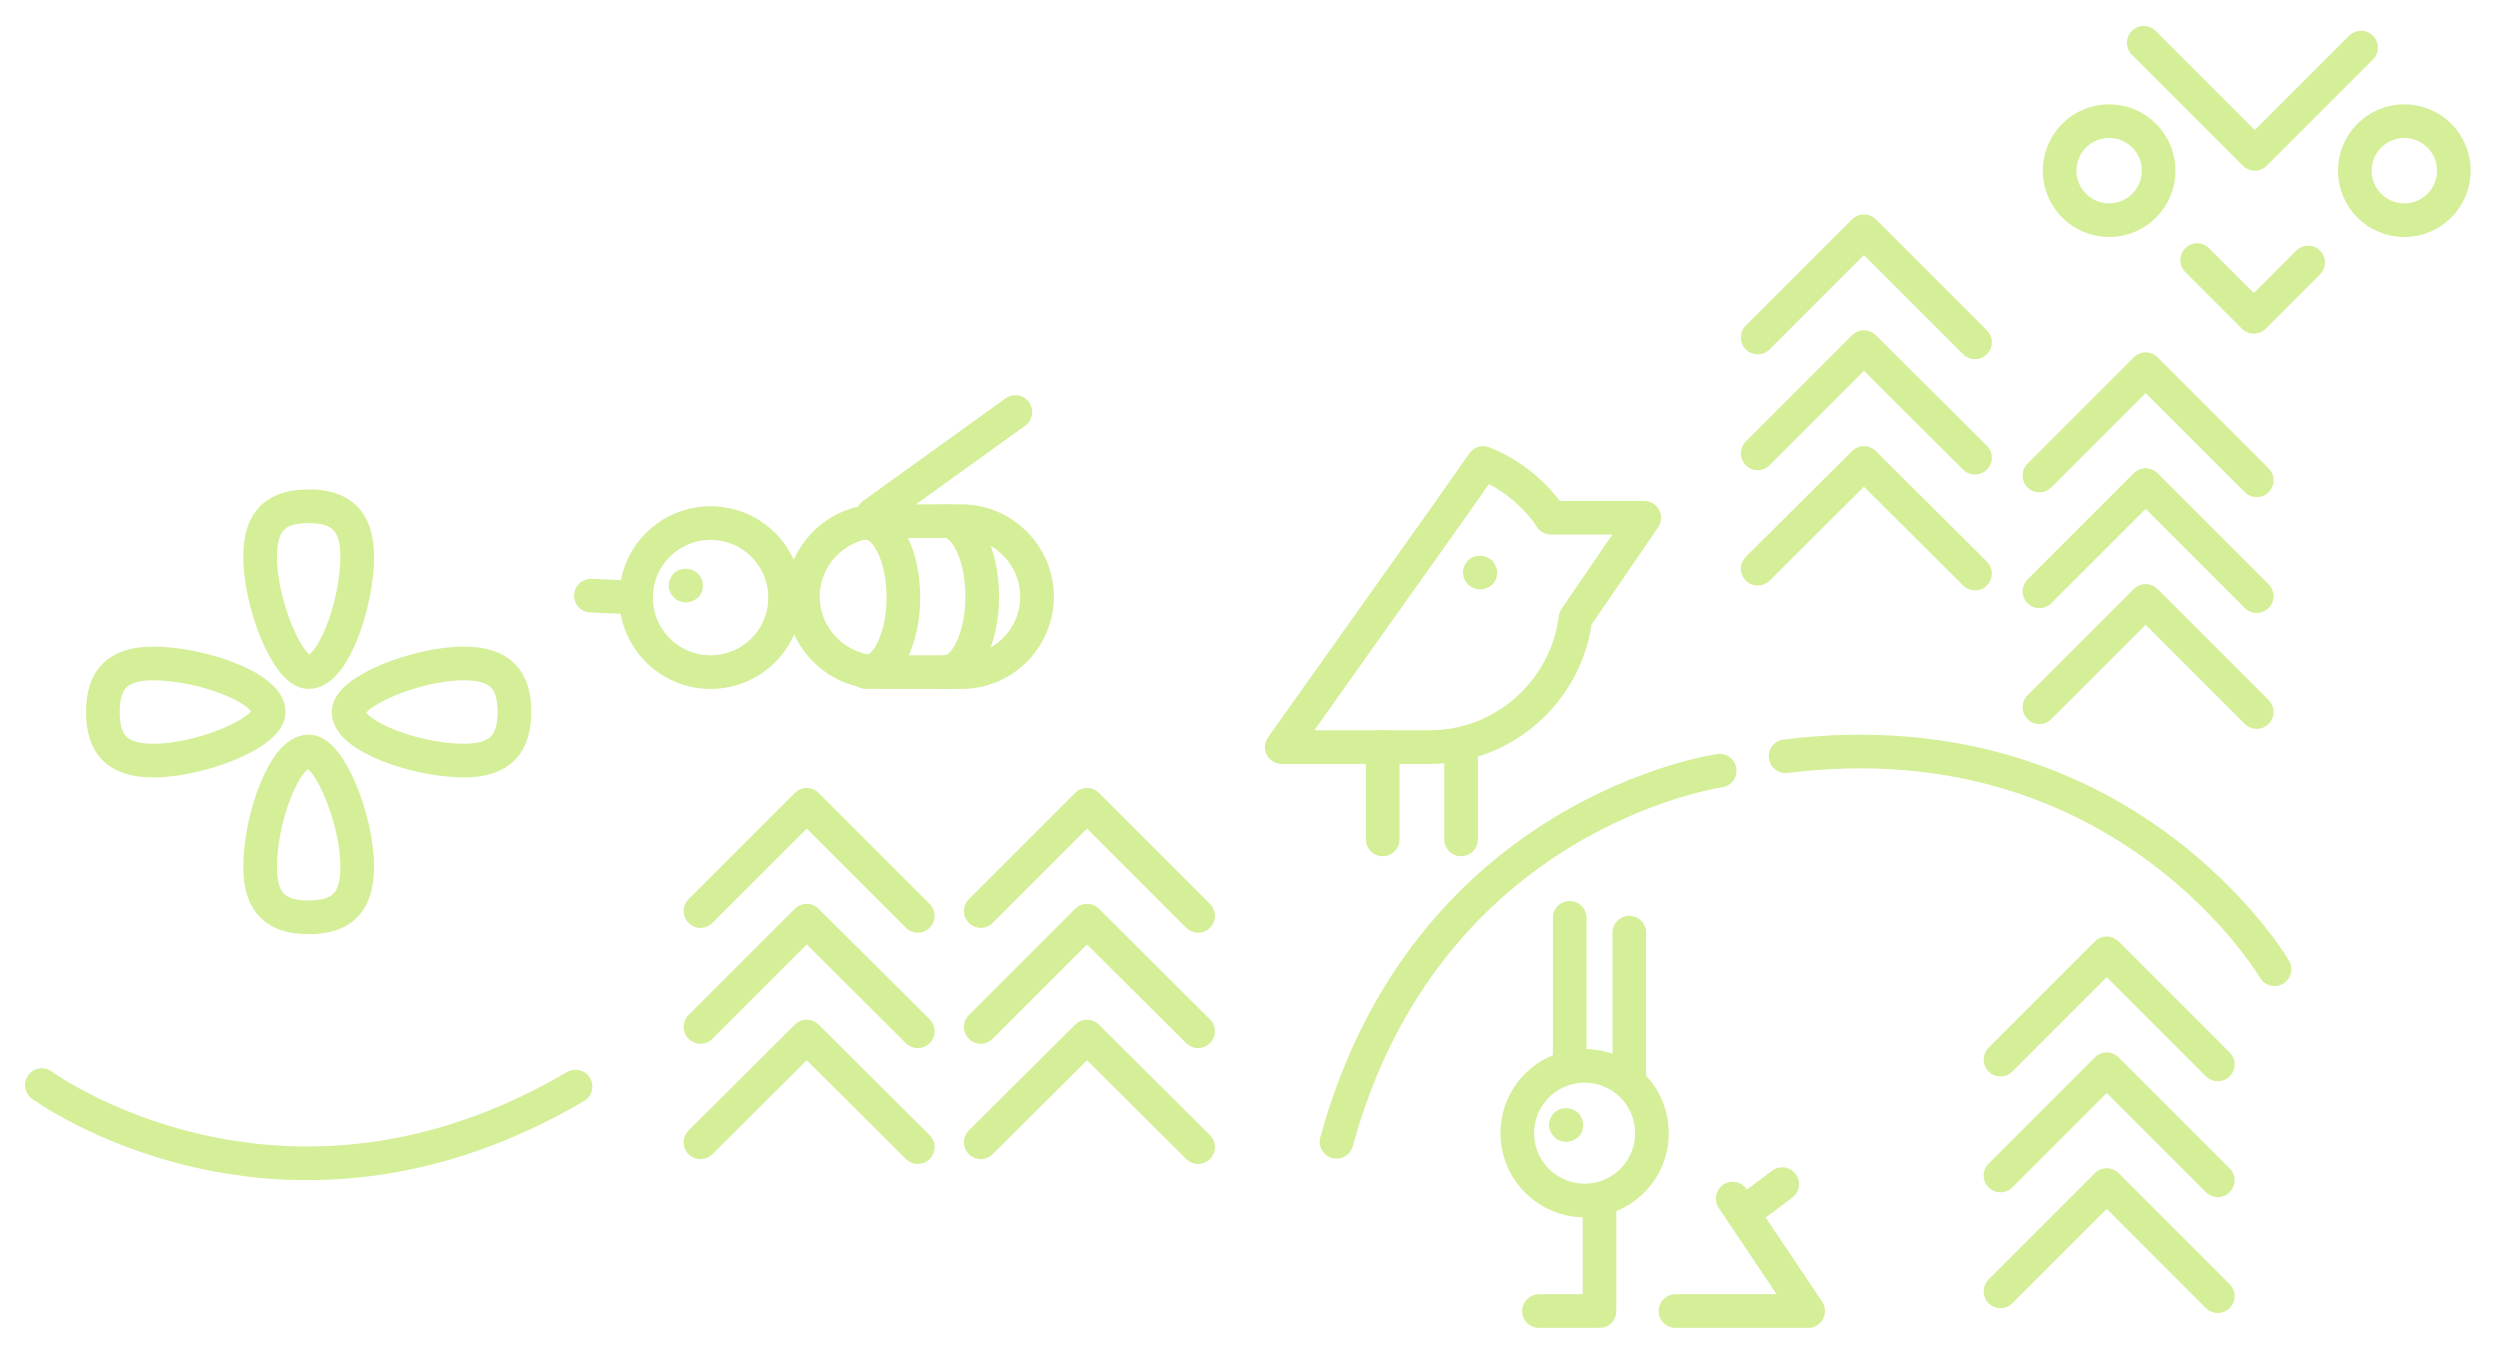 <?xml version="1.0" encoding="utf-8"?>
<!-- Generator: Adobe Illustrator 19.0.0, SVG Export Plug-In . SVG Version: 6.00 Build 0)  -->
<svg version="1.1" id="Layer_2" xmlns="http://www.w3.org/2000/svg" xmlns:xlink="http://www.w3.org/1999/xlink" x="0px" y="0px"
	 viewBox="-739 861 520 280" style="enable-background:new -739 861 520 280;" xml:space="preserve">
<style type="text/css">
	.st0{opacity:0.4;}
	.st1{fill:none;stroke:#95D600;stroke-width:7;stroke-linecap:round;stroke-linejoin:round;stroke-miterlimit:10;}
	.st2{fill:#95D600;}
</style>
<g id="XMLID_2_" class="st0">
	<g id="XMLID_67_">
		<polyline id="XMLID_80_" class="st1" points="-378.6,1110.3 -362.9,1133.7 -390.5,1133.7 		"/>
		<circle id="XMLID_79_" class="st1" cx="-409.4" cy="1096.7" r="14"/>
		<line id="XMLID_78_" class="st1" x1="-412.5" y1="1082.6" x2="-412.5" y2="1051.9"/>
		<line id="XMLID_77_" class="st1" x1="-406.3" y1="1133.7" x2="-406.3" y2="1112.9"/>
		<line id="XMLID_76_" class="st1" x1="-418.9" y1="1133.7" x2="-407.7" y2="1133.7"/>
		<line id="XMLID_75_" class="st1" x1="-400.1" y1="1085.8" x2="-400.1" y2="1055"/>
		<line id="XMLID_74_" class="st1" x1="-375.1" y1="1112.4" x2="-368.3" y2="1107.3"/>
		<g id="XMLID_68_">
			<g id="XMLID_69_">
				<g id="XMLID_70_">
					<g id="XMLID_71_">
						<path class="st2" d="M-413.3,1091.5c-0.9,0-1.8,0.3-2.5,1c-0.6,0.7-1,1.5-1,2.5c0,0.9,0.4,1.8,1.1,2.5c0.6,0.6,1.5,1,2.5,1
							c0.9,0,1.8-0.4,2.5-1c0.7-0.7,1-1.6,1-2.5c0-0.9-0.4-1.8-1-2.5C-411.5,1091.8-412.4,1091.5-413.3,1091.5L-413.3,1091.5z"/>
					</g>
				</g>
			</g>
		</g>
	</g>
	<g id="XMLID_63_">
		<polyline id="XMLID_66_" class="st1" points="-322.9,1081.4 -300.8,1059.3 -277.7,1082.4 		"/>
		<polyline id="XMLID_65_" class="st1" points="-322.9,1105.5 -300.8,1083.4 -277.7,1106.5 		"/>
		<polyline id="XMLID_64_" class="st1" points="-322.9,1129.6 -300.8,1107.5 -277.7,1130.6 		"/>
	</g>
	<g id="XMLID_59_">
		<polyline id="XMLID_62_" class="st1" points="-314.8,959.9 -292.7,937.8 -269.6,960.9 		"/>
		<polyline id="XMLID_61_" class="st1" points="-314.8,984 -292.7,961.9 -269.6,985 		"/>
		<polyline id="XMLID_60_" class="st1" points="-314.8,1008.1 -292.7,986 -269.6,1009.1 		"/>
	</g>
	<g id="XMLID_55_">
		<polyline id="XMLID_58_" class="st1" points="-373.4,931.2 -351.3,909.1 -328.2,932.2 		"/>
		<polyline id="XMLID_57_" class="st1" points="-373.4,955.3 -351.3,933.2 -328.2,956.2 		"/>
		<polyline id="XMLID_56_" class="st1" points="-373.4,979.3 -351.3,957.3 -328.2,980.3 		"/>
	</g>
	<g id="XMLID_51_">
		<polyline id="XMLID_54_" class="st1" points="-535,1050.5 -512.9,1028.4 -489.8,1051.5 		"/>
		<polyline id="XMLID_53_" class="st1" points="-535,1074.6 -512.9,1052.5 -489.8,1075.5 		"/>
		<polyline id="XMLID_52_" class="st1" points="-535,1098.6 -512.9,1076.6 -489.8,1099.6 		"/>
	</g>
	<g id="XMLID_47_">
		<polyline id="XMLID_50_" class="st1" points="-593.3,1050.5 -571.2,1028.4 -548.1,1051.5 		"/>
		<polyline id="XMLID_49_" class="st1" points="-593.3,1074.6 -571.2,1052.5 -548.1,1075.5 		"/>
		<polyline id="XMLID_48_" class="st1" points="-593.3,1098.6 -571.2,1076.6 -548.1,1099.6 		"/>
	</g>
	<path id="XMLID_46_" class="st1" d="M-730.3,1086.7c0,0,49.6,36.4,111,0.3"/>
	<g id="XMLID_39_">
		<g id="XMLID_43_">
			<path id="XMLID_45_" class="st1" d="M-674.8,966.3c-6.6,0-10.1,2.8-10.1,10.5c0,9.9,5.8,24,10.1,24c5.1,0,10.1-14.2,10.1-24
				C-664.7,969.2-668.2,966.3-674.8,966.3z"/>
			<path id="XMLID_44_" class="st1" d="M-674.8,1051.8c6.6,0,10.1-2.8,10.1-10.5c0-9.9-5.8-24-10.1-24c-5.1,0-10.1,14.2-10.1,24
				C-684.9,1049-681.4,1051.8-674.8,1051.8z"/>
		</g>
		<g id="XMLID_40_">
			<path id="XMLID_42_" class="st1" d="M-632,1009.1c0-6.6-2.8-10.1-10.5-10.1c-9.9,0-24,5.8-24,10.1c0,5.1,14.2,10.1,24,10.1
				C-634.9,1019.2-632,1015.7-632,1009.1z"/>
			<path id="XMLID_41_" class="st1" d="M-717.6,1009.1c0,6.6,2.8,10.1,10.5,10.1c9.9,0,24-5.8,24-10.1c0-5.1-14.2-10.1-24-10.1
				C-714.7,999-717.6,1002.4-717.6,1009.1z"/>
		</g>
	</g>
	<g id="XMLID_34_">
		<polyline id="XMLID_38_" class="st1" points="-247.9,870.9 -270,893 -293.1,869.9 		"/>
		<polyline id="XMLID_37_" class="st1" points="-258.9,915.6 -270.2,926.9 -282,915.1 		"/>
		<circle id="XMLID_36_" class="st1" cx="-238.9" cy="896.5" r="10.3"/>
		<circle id="XMLID_35_" class="st1" cx="-300.3" cy="896.5" r="10.3"/>
	</g>
	<g id="XMLID_24_">
		<line id="XMLID_33_" class="st1" x1="-451.4" y1="1035.6" x2="-451.4" y2="1016.4"/>
		<line id="XMLID_32_" class="st1" x1="-435.1" y1="1035.6" x2="-435.1" y2="1016.4"/>
		<path id="XMLID_31_" class="st1" d="M-397,968.7h-19.4c-0.3-0.4-0.5-0.8-0.8-1.2c-3.4-4.5-8-8.1-13.3-10.2l-6.6,9.4l-35.3,49.7v0
			h30.7c15.6,0,28.5-11.7,30.4-26.8L-397,968.7z"/>
		<g id="XMLID_25_">
			<g id="XMLID_26_">
				<g id="XMLID_27_">
					<g id="XMLID_28_">
						<path class="st2" d="M-431.2,976.6c-0.9,0-1.8,0.3-2.5,1c-0.6,0.7-1,1.5-1,2.5c0,0.9,0.4,1.8,1.1,2.5c0.6,0.6,1.5,1,2.5,1
							c0.9,0,1.8-0.4,2.5-1c0.7-0.7,1-1.6,1-2.5c0-0.9-0.4-1.8-1-2.5C-429.3,977-430.2,976.6-431.2,976.6L-431.2,976.6z"/>
					</g>
				</g>
			</g>
		</g>
	</g>
	<path id="XMLID_23_" class="st1" d="M-381.3,1021.3c0,0-60.9,8.5-79.7,77.2"/>
	<path id="XMLID_22_" class="st1" d="M-265.9,1062.6c0,0-31.1-53.1-101.7-44.3"/>
	<g id="XMLID_3_">
		<circle id="XMLID_21_" class="st1" cx="-591.2" cy="985.3" r="15.5"/>
		<path id="XMLID_20_" class="st1" d="M-558.8,969.8c4.3,0,7.7,6.9,7.7,15.5c0,8.6-3.5,15.5-7.7,15.5"/>
		<path id="XMLID_19_" class="st1" d="M-542.4,969.4c4.3,0,7.7,7,7.7,15.7c0,8.7-3.5,15.7-7.7,15.7"/>
		<path id="XMLID_18_" class="st1" d="M-539,1000.8h-17.3c-8.6,0-15.7-7.1-15.7-15.7l0,0c0-8.6,7.1-15.7,15.7-15.7h17.3
			c8.6,0,15.7,7.1,15.7,15.7l0,0C-523.3,993.8-530.4,1000.8-539,1000.8z"/>
		<line id="XMLID_17_" class="st1" x1="-557.4" y1="968" x2="-527.8" y2="946.7"/>
		<line id="XMLID_16_" class="st1" x1="-606.7" y1="985.3" x2="-616.1" y2="984.9"/>
		<g id="XMLID_4_">
			<g id="XMLID_5_">
				<g id="XMLID_6_">
					<g id="XMLID_7_">
						<path class="st2" d="M-596.4,979.3c-0.9,0-1.8,0.3-2.5,1c-0.6,0.7-1,1.5-1,2.5c0,0.9,0.4,1.8,1.1,2.5c0.6,0.6,1.5,1,2.5,1
							c0.9,0,1.8-0.4,2.5-1c0.7-0.7,1-1.6,1-2.5c0-0.9-0.4-1.8-1-2.5C-594.6,979.6-595.5,979.3-596.4,979.3L-596.4,979.3z"/>
					</g>
				</g>
			</g>
		</g>
	</g>
</g>
</svg>
